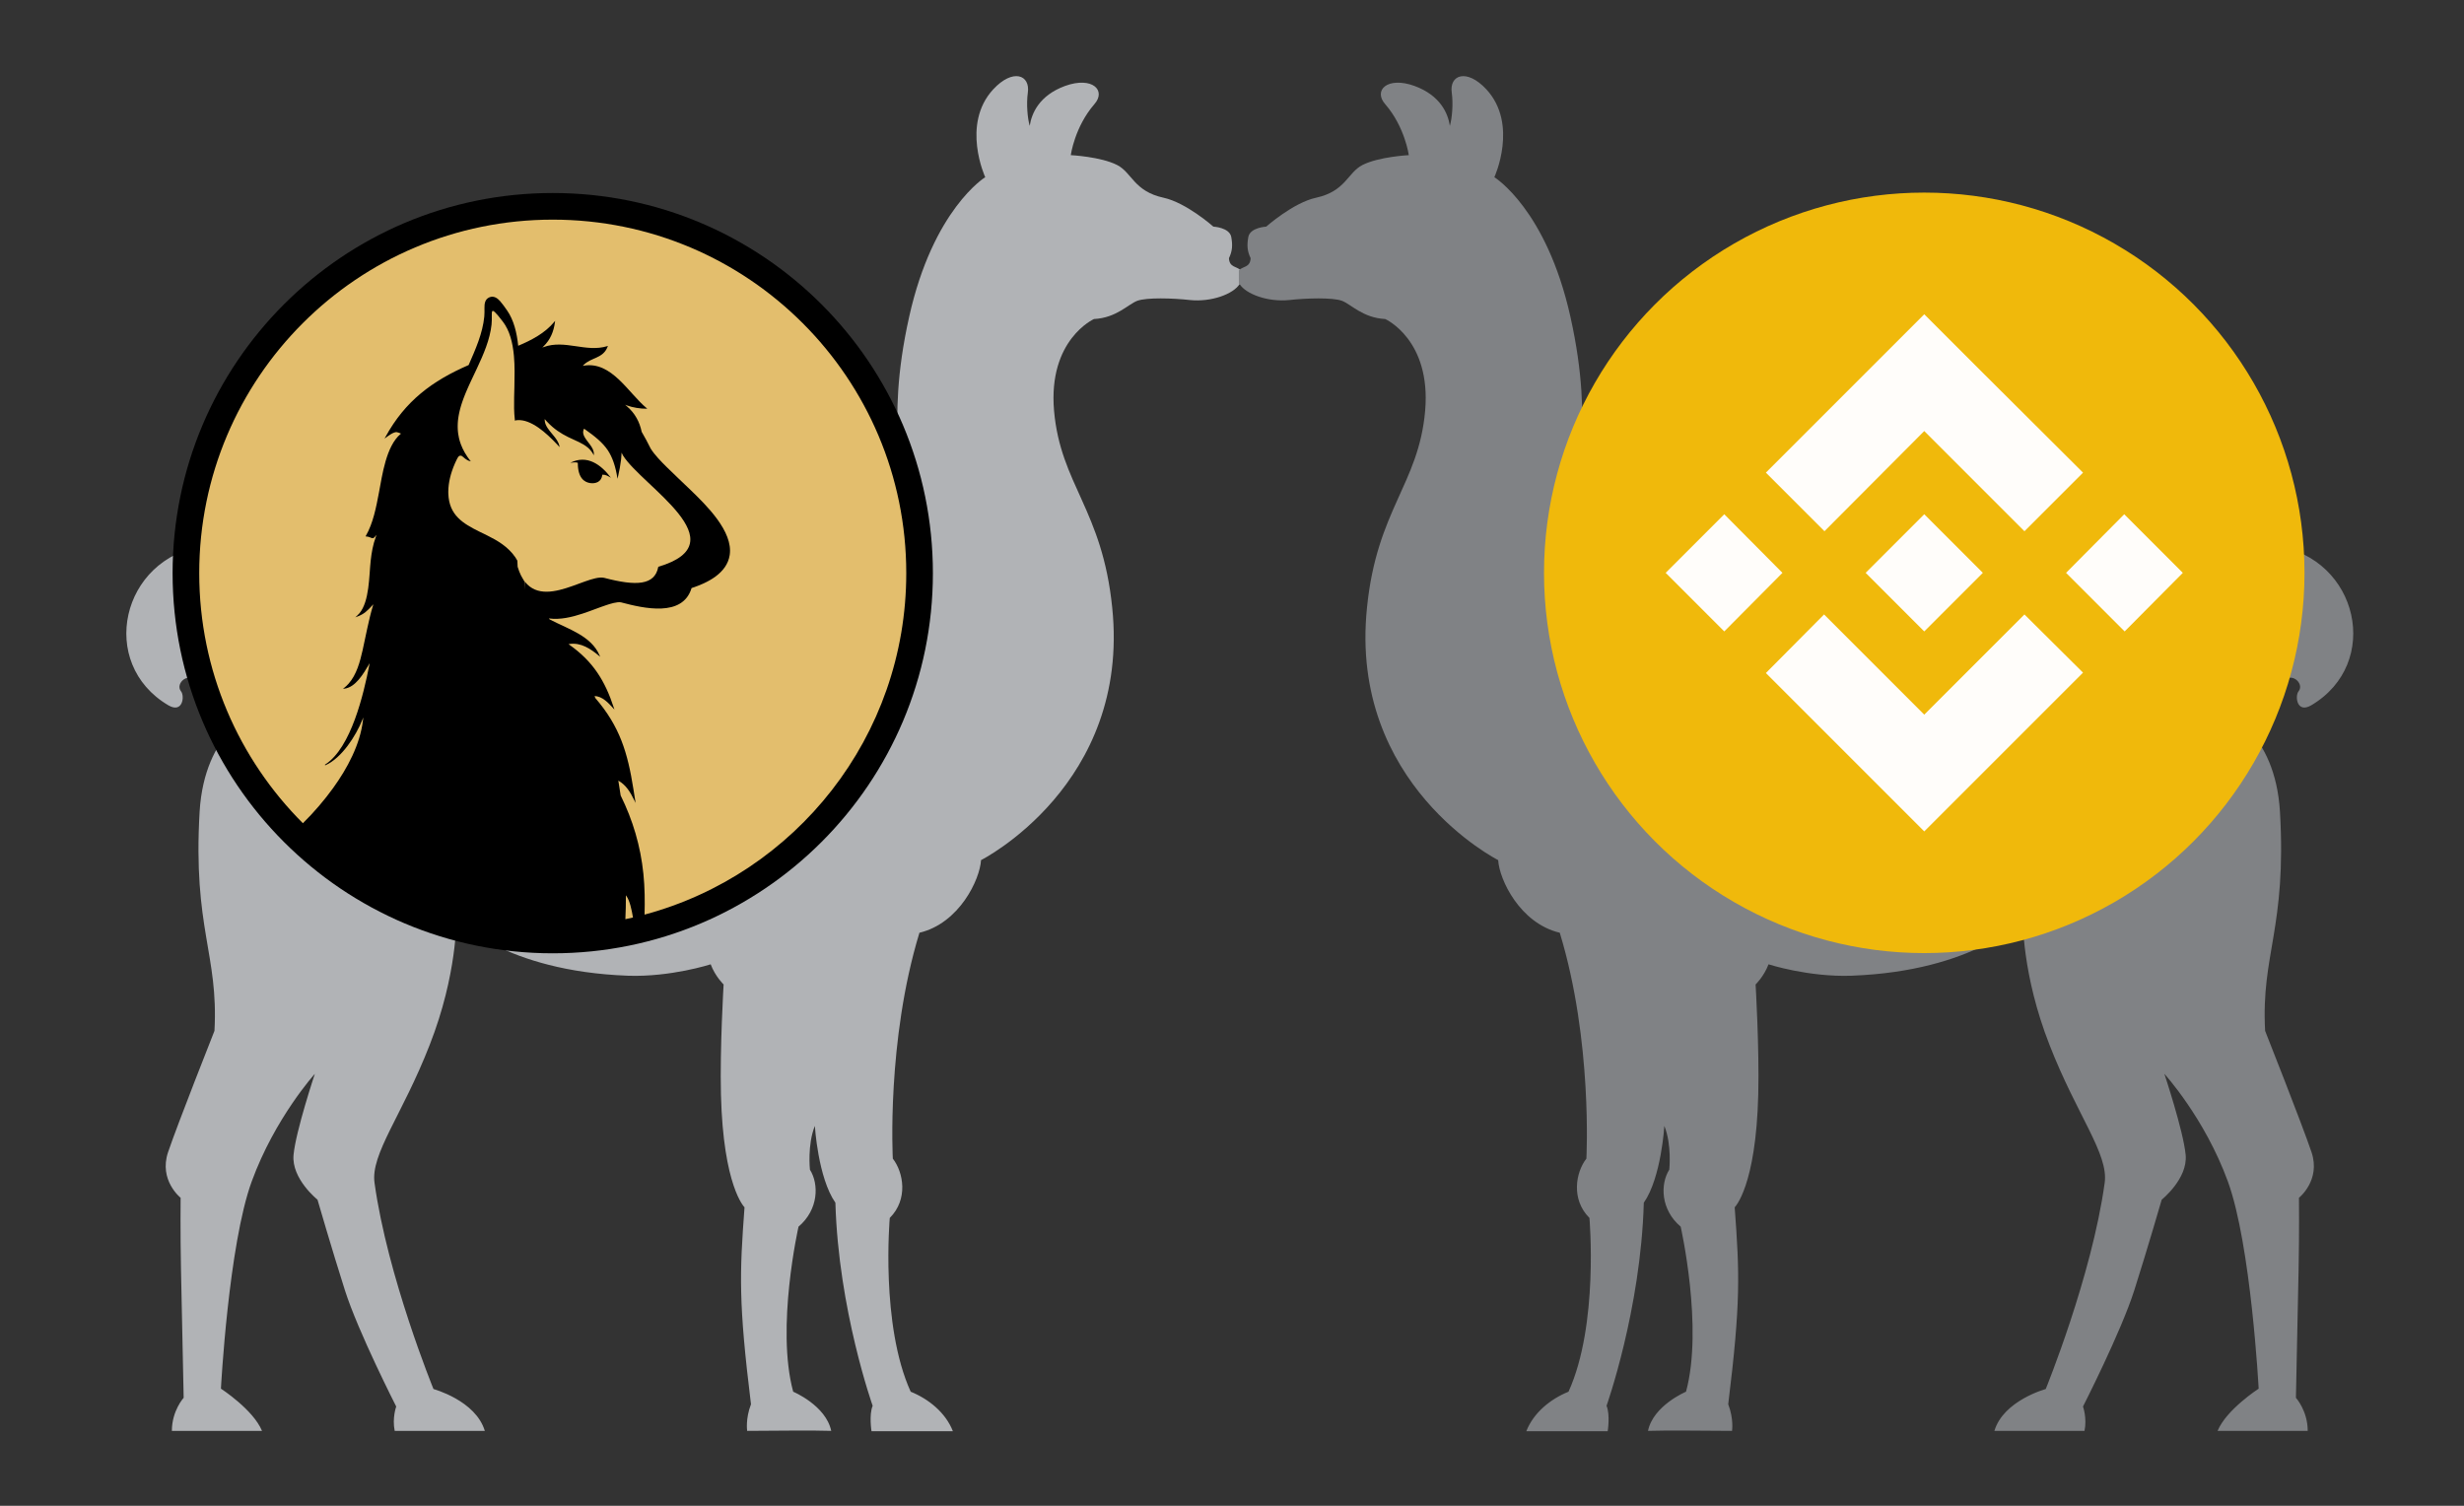<?xml version="1.0" encoding="UTF-8" standalone="no"?>
<svg
   xmlns:dc="http://purl.org/dc/elements/1.1/"
   xmlns:cc="http://creativecommons.org/ns#"
   xmlns:rdf="http://www.w3.org/1999/02/22-rdf-syntax-ns#"
   xmlns:svg="http://www.w3.org/2000/svg"
   xmlns="http://www.w3.org/2000/svg"
   xmlns:sodipodi="http://sodipodi.sourceforge.net/DTD/sodipodi-0.dtd"
   xmlns:inkscape="http://www.inkscape.org/namespaces/inkscape"
   version="1.1"
   x="0px"
   y="0px"
   viewBox="0 0 648 396"
   style="enable-background:new 0 0 648 396;"
   xml:space="preserve"
   id="svg25"
   sodipodi:docname="lama-bnb.svg"
   inkscape:version="1.0.2-2 (e86c870879, 2021-01-15)"><rect x="0" y="0" width="648" height="396" fill="#333333" stroke="none"/><defs
   id="defs29" /><sodipodi:namedview
   pagecolor="#ffffff"
   bordercolor="#666666"
   borderopacity="1"
   objecttolerance="10"
   gridtolerance="10"
   guidetolerance="10"
   inkscape:pageopacity="0"
   inkscape:pageshadow="2"
   inkscape:window-width="1920"
   inkscape:window-height="1018"
   id="namedview27"
   showgrid="false"
   inkscape:zoom="1.0421558"
   inkscape:cx="516.58703"
   inkscape:cy="330.27807"
   inkscape:window-x="2729"
   inkscape:window-y="-6"
   inkscape:window-maximized="1"
   inkscape:current-layer="layer1"
   inkscape:pagecheckerboard="false"
   inkscape:document-rotation="0" />
<style
   type="text/css"
   id="style2">
	.st0{fill-rule:evenodd;clip-rule:evenodd;fill:#B1B3B6;}
	.st1{fill-rule:evenodd;clip-rule:evenodd;fill:#F48FA6;}
	.st2{fill-rule:evenodd;clip-rule:evenodd;fill:#FFFFFF;}
	.st3{fill-rule:evenodd;clip-rule:evenodd;fill:#808285;}
</style>
<g
   id="Background">
</g>
<g
   id="Guides">
</g>
<g
   id="Foreground">
	<path
   class="st0"
   d="M326,74.7c-1.6,2.6-7.4,4.8-13.1,4.2c-4.5-0.5-11.3-0.7-13.8,0.2c-2.4,0.9-5.5,4.5-11.4,4.8   c0,0-12.1,5.4-10.5,24.1c1.7,19.4,12.7,26,15.3,51.8c4.8,46.6-34.5,66.4-34.5,66.4c-0.3,5.1-5.7,16.6-16.2,19.1   c-8.7,28.5-7,59.4-7,59.4c2.8,3.6,4.1,10.7-0.8,15.6c0,0-2.5,28.1,5.5,45.7c4.7,1.9,9.2,5.5,11.1,10.4c0,0-14.1,0-21.4,0   c0,0-0.7-4.3,0.3-6.7c0,0-9-25.3-9.8-53.4c-4.6-6.6-5.4-20.2-5.4-20.2c-2,4.9-1.3,11.5-1.3,11.5c2.4,3.8,2.3,10.5-3,15   c0,0-6,26.5-1.4,43.4c0,0,8.6,3.6,10,10.3c-6-0.2-14.1,0-22.1,0c0,0-0.5-3.1,1-7c-3.3-26.8-3-34.3-1.7-51.8c0,0-5.6-5.4-6.2-29.7   c-0.3-12.2,0.7-28.9,0.7-28.9s-2.2-2.1-3.4-5.3c0,0-10.5,3.4-21.8,3c-32.4-1.2-45.1-14.9-45.1-14.9s0.3,14.5-7,33.1   c-7.2,18.5-15.6,28.7-14.5,36.3c3.4,24.6,15.5,54.2,15.5,54.2s11.1,3,13.5,11h-23.7c-0.7-3.4,0.4-6.4,0.4-6.4s-10-19.6-13.5-30.6   c-3.5-11-7.2-23.8-7.2-23.8s-6.9-5.5-6.3-11.8c0.6-6.3,5.6-21.3,5.6-21.3S72.3,294,66.2,310.7c-6.1,16.7-8.1,54.5-8.1,54.5   s8.5,5.5,10.8,11.1c0,0-14.7,0-23.7,0c0-5.3,3.1-8.7,3.1-8.7s-0.5-23.9-0.7-33.6c-0.2-9.8-0.1-19-0.1-19s-5.8-4.6-3.3-12   c2.5-7.4,12.2-31.9,12.2-31.9c1.1-20.2-5.7-26.9-3.9-57.7c1.3-21.1,14.7-26.4,14.7-26.4c-4.8,0.3-13-2.7-15.5-7.4   c-1.8-3.3-5.8,0.1-4.1,2.2c1,1.2,0.5,5.9-3.3,3.7c-18.7-11-12.5-38.7,9.4-42c18.9-2.8,26.7,15.6,27.6,19c1,3.4,5,2.9,5,2.9   c14.7-12.5,73.1-1.5,73.1-1.5s18.6-3.7,37.7-5.4c15.5-1.3,31.4,0.8,31.4,0.8s3-0.3,7.2-19.3c3.4-15-3.3-26.7,3.4-56.7   c6.3-28.3,20-36.7,20-36.7s-6.4-13.9,2.1-23.1c5.2-5.6,9.8-3.8,9.1,0.9c-0.4,2.9-0.1,6.6,0.5,8.7c0.5-3.3,2.5-8,9.3-10.5   c7.2-2.6,10.9,1.2,7.7,4.8c-5.2,6-6.2,13.4-6.2,13.4l0,0c0,0,7.9,0.4,12.2,2.6c3.9,2,4.4,6.9,12.2,8.6c6,1.3,13.1,7.6,13.1,7.6   s4.2,0.2,4.7,2.7c0.4,2.2,0.3,3.7-0.6,5.6c0.1,2.5,2.1,2.1,3.1,3.2V74.7z"
   id="path6" />
	
	
	<path
   class="st3"
   d="M326,74.7c1.6,2.6,7.4,4.8,13.1,4.2c4.5-0.5,11.3-0.7,13.8,0.2c2.4,0.9,5.5,4.5,11.4,4.8   c0,0,12.1,5.4,10.5,24.1c-1.7,19.4-12.7,26-15.3,51.8c-4.8,46.6,34.5,66.4,34.5,66.4c0.3,5.1,5.7,16.6,16.2,19.1   c8.7,28.5,7,59.4,7,59.4c-2.8,3.6-4.1,10.7,0.8,15.6c0,0,2.5,28.1-5.5,45.7c-4.7,1.9-9.2,5.5-11.1,10.4c0,0,14.1,0,21.4,0   c0,0,0.7-4.3-0.3-6.7c0,0,9-25.3,9.8-53.4c4.6-6.6,5.4-20.2,5.4-20.2c2,4.9,1.3,11.5,1.3,11.5c-2.4,3.8-2.3,10.5,3,15   c0,0,6,26.5,1.4,43.4c0,0-8.6,3.6-10,10.3c6-0.2,14.1,0,22.1,0c0,0,0.5-3.1-1-7c3.3-26.8,3-34.3,1.7-51.8c0,0,5.6-5.4,6.2-29.7   c0.3-12.2-0.7-28.9-0.7-28.9s2.2-2.1,3.4-5.3c0,0,10.5,3.4,21.8,3c32.4-1.2,45.1-14.9,45.1-14.9s-0.3,14.5,7,33.1   c7.2,18.5,15.6,28.7,14.5,36.3c-3.4,24.6-15.5,54.2-15.5,54.2s-11.1,3-13.5,11h23.7c0.7-3.4-0.4-6.4-0.4-6.4s10-19.6,13.5-30.6   c3.5-11,7.2-23.8,7.2-23.8s6.9-5.5,6.3-11.8c-0.6-6.3-5.6-21.3-5.6-21.3s10.6,11.6,16.7,28.3c6.1,16.7,8.1,54.5,8.1,54.5   s-8.5,5.5-10.8,11.1c0,0,14.7,0,23.7,0c0-5.3-3.1-8.7-3.1-8.7s0.5-23.9,0.7-33.6c0.2-9.8,0.1-19,0.1-19s5.8-4.6,3.3-12   c-2.5-7.4-12.2-31.9-12.2-31.9c-1.1-20.2,5.7-26.9,3.9-57.7c-1.3-21.1-14.7-26.4-14.7-26.4c4.8,0.3,13-2.7,15.5-7.4   c1.8-3.3,5.8,0.1,4.1,2.2c-1,1.2-0.5,5.9,3.3,3.7c18.7-11,12.5-38.7-9.4-42c-18.9-2.8-26.7,15.6-27.6,19c-1,3.4-5,2.9-5,2.9   c-14.7-12.5-73.1-1.5-73.1-1.5s-18.6-3.7-37.7-5.4c-15.5-1.3-31.4,0.8-31.4,0.8s-3-0.3-7.2-19.3c-3.4-15,3.3-26.7-3.4-56.7   c-6.3-28.3-20-36.7-20-36.7s6.4-13.9-2.1-23.1c-5.2-5.6-9.8-3.8-9.1,0.9c0.4,2.9,0.1,6.6-0.5,8.7c-0.5-3.3-2.5-8-9.3-10.5   c-7.2-2.6-10.9,1.2-7.7,4.8c5.2,6,6.2,13.4,6.2,13.4l0,0c0,0-7.9,0.4-12.2,2.6c-3.9,2-4.4,6.9-12.2,8.6c-6,1.3-13.1,7.6-13.1,7.6   s-4.2,0.2-4.7,2.7c-0.4,2.2-0.3,3.7,0.6,5.6c-0.1,2.5-2.1,2.1-3.1,3.2V74.7z"
   id="path22" />
</g><g
   inkscape:groupmode="layer"
   id="layer1"
   inkscape:label="Layer 1"
   style="display:inline"><g
     id="g14"
     transform="matrix(0.962,0,0,0.962,-85.515,-80.147)"><path
       style="clip-rule:evenodd;fill-rule:evenodd"
       d="m 240,136.077 c 57.395,0 103.923,46.528 103.923,103.923 0,57.395 -46.528,103.923 -103.923,103.923 -57.395,0 -103.923,-46.528 -103.923,-103.923 0,-57.395 46.528,-103.923 103.923,-103.923 z"
       id="path2" /><path
       style="clip-rule:evenodd;fill:#e3be6d;fill-rule:evenodd"
       d="m 240,143.357 c 53.374,0 96.642,43.268 96.642,96.642 0,44.693 -30.339,82.295 -71.544,93.346 0.104,-3.719 0.065,-7.438 -0.316,-11.147 -0.782,-7.622 -2.894,-14.695 -6.218,-21.428 -0.191,-1.356 -0.403,-2.71 -0.636,-4.058 2.124,1.231 3.225,3.047 4.429,5.507 l 0.297,0.606 -0.108,-0.666 c -0.165,-1.02 -0.323,-2.041 -0.484,-3.061 -1.591,-10.076 -3.712,-17.161 -10.42,-24.955 -0.072,-0.179 -0.142,-0.358 -0.215,-0.536 2.148,0.032 3.778,1.875 5.123,3.339 l 0.312,0.34 -0.143,-0.439 c -2.437,-7.457 -5.714,-12.72 -12.204,-17.296 l -0.203,-0.143 0.245,-0.038 c 3.131,-0.483 5.797,1.317 8.088,3.215 l 0.32,0.265 -0.165,-0.382 c -2.304,-5.344 -8.501,-7.155 -13.618,-9.808 l -0.238,-0.285 c 3.079,0.433 6.344,-0.373 9.233,-1.324 2.199,-0.722 4.337,-1.607 6.53,-2.336 0.965,-0.321 2.918,-0.944 3.954,-0.736 6.22,1.646 16.874,4.134 19.288,-3.903 4.427,-1.447 9.657,-4.032 10.427,-9.031 0.993,-6.458 -6.463,-13.673 -10.67,-17.755 -2.174,-2.109 -4.406,-4.16 -6.553,-6.294 -1.481,-1.473 -3.255,-3.266 -4.376,-5.044 -0.783,-1.595 -1.604,-3.124 -2.462,-4.585 -0.548,-2.639 -1.78,-5.074 -4.095,-7.033 l -0.436,-0.369 0.535,0.199 c 1.456,0.54 3.707,0.908 5.263,0.883 l 0.27,-0.004 -0.208,-0.173 c -4.987,-4.14 -9.535,-12.85 -17.133,-11.599 l -0.303,0.05 0.215,-0.219 c 2.142,-2.179 5.315,-1.71 6.589,-5.029 l 0.074,-0.192 -0.196,0.06 c -5.782,1.772 -11.553,-1.849 -17.306,0.223 l -0.437,0.157 0.333,-0.323 c 1.875,-1.819 2.795,-4.072 3.125,-6.633 l 0.045,-0.346 -0.221,0.271 c -2.509,3.065 -6.215,5.012 -9.87,6.545 -0.367,-3.58 -1.202,-7.041 -3.071,-9.707 -0.585,-0.834 -1.206,-1.73 -1.878,-2.496 -0.74,-0.843 -1.779,-1.548 -2.949,-1.035 -1.242,0.545 -1.331,1.803 -1.324,2.956 0.005,0.775 0.025,1.539 -0.051,2.313 -0.451,4.585 -2.381,8.908 -4.283,13.243 -9.888,4.277 -17.383,9.813 -22.761,19.7 l -0.219,0.402 0.367,-0.274 c 0.662,-0.494 2.154,-1.617 2.992,-1.485 0.338,0.053 0.665,0.214 0.983,0.334 l 0.16,0.06 -0.13,0.11 c -3.946,3.326 -4.991,11.193 -5.911,16.037 -0.747,3.939 -1.566,8.306 -3.581,11.815 l -0.079,0.137 0.158,0.012 c 0.383,0.03 0.738,0.118 1.093,0.262 0.196,0.08 0.469,0.227 0.678,0.229 0.285,0.003 0.549,-0.289 0.72,-0.49 l 0.372,-0.438 -0.203,0.539 c -0.787,2.094 -1.164,4.323 -1.41,6.538 -0.463,4.166 -0.311,11.078 -3.088,14.387 -0.221,0.263 -0.462,0.509 -0.72,0.735 l -0.404,0.353 0.504,-0.184 c 1.939,-0.707 2.77,-1.597 4.15,-3.071 l 0.292,-0.312 -0.123,0.409 c -1.202,3.994 -1.906,8.112 -2.824,12.175 -0.708,3.133 -1.646,6.661 -3.822,9.117 -0.385,0.434 -0.809,0.835 -1.266,1.193 l -0.273,0.215 0.345,-0.036 c 3.054,-0.32 5.247,-4.093 6.662,-6.476 l 0.297,-0.5 -0.113,0.57 c -1.561,7.879 -4.944,22.546 -12.057,27.142 l -0.078,0.05 0.088,0.163 0.085,-0.037 c 4.437,-1.97 8.292,-7.999 10.046,-12.366 l 0.278,-0.692 -0.085,0.741 c -0.769,6.659 -4.288,13.205 -8.167,18.571 -2.339,3.236 -5.166,6.565 -8.26,9.615 C 154.193,290.868 143.359,266.701 143.359,240 143.357,186.626 186.626,143.357 240,143.357 Z"
       id="path4" /><path
       style="clip-rule:evenodd;fill:#e3be6d;fill-rule:evenodd"
       d="m 261.933,334.139 c -0.69,0.161 -1.385,0.313 -2.081,0.459 0.1,-2.102 0.148,-4.177 0.143,-6.215 l -10e-4,-0.32 0.183,0.262 c 0.9,1.291 1.409,3.733 1.756,5.814 z"
       id="path6-9" /><path
       style="clip-rule:evenodd;fill:#e3be6d;fill-rule:evenodd"
       d="m 230.372,201.531 -0.008,-0.043 -0.003,0.062 -0.182,-0.66 c -1.031,-3.728 -0.732,-8.065 -0.661,-11.897 0.051,-2.782 0.125,-5.571 -0.127,-8.347 l -0.007,-0.074 h 0.001 c -0.336,-3.617 -1.142,-6.878 -3.053,-9.366 -3.988,-5.195 -2.704,-2.47 -3.062,0.843 -0.443,4.111 -2.174,8.101 -4.019,12.029 l -0.105,0.223 -0.678,1.433 -0.063,0.133 -0.212,0.448 -0.158,0.333 -0.116,0.248 -0.067,0.142 -0.183,0.39 -0.022,0.048 c -0.174,0.374 -0.346,0.747 -0.515,1.12 l -0.017,0.038 -0.008,0.016 c -0.168,0.371 -0.332,0.742 -0.493,1.111 l -0.012,0.028 -0.006,0.014 -0.229,0.535 -0.022,0.052 -0.222,0.535 -0.007,0.017 c -0.071,0.172 -0.139,0.345 -0.207,0.517 l -0.045,0.114 c -0.067,0.172 -0.133,0.343 -0.198,0.514 l -0.002,0.006 c -0.065,0.172 -0.127,0.343 -0.189,0.515 l -0.043,0.119 c -0.061,0.172 -0.121,0.345 -0.18,0.517 l -0.002,0.005 c -0.057,0.171 -0.113,0.341 -0.168,0.511 l -0.042,0.132 c -0.045,0.144 -0.089,0.287 -0.132,0.431 l -0.021,0.071 -0.004,0.015 -0.001,0.004 c -0.049,0.167 -0.095,0.333 -0.141,0.5 l -0.032,0.118 c -0.041,0.154 -0.081,0.308 -0.119,0.462 l -0.013,0.05 -0.006,0.027 c -0.04,0.165 -0.077,0.33 -0.113,0.495 l -0.025,0.116 c -0.035,0.161 -0.067,0.323 -0.098,0.484 l -0.007,0.035 c -0.032,0.171 -0.062,0.342 -0.089,0.513 l -0.018,0.115 c -0.025,0.162 -0.048,0.324 -0.069,0.485 l -0.005,0.037 c -0.022,0.17 -0.04,0.34 -0.056,0.511 l -0.012,0.133 c -0.014,0.155 -0.025,0.31 -0.035,0.465 L 214.041,199 c -0.01,0.177 -0.017,0.354 -0.021,0.53 l -0.001,0.087 c -0.003,0.165 -0.004,0.331 -0.002,0.496 l 0.001,0.037 c 0.003,0.183 0.01,0.366 0.02,0.549 l 0.002,0.043 c 0.01,0.177 0.023,0.353 0.04,0.53 l 0.002,0.028 c 0.018,0.187 0.04,0.374 0.066,0.562 l 0.002,0.016 c 0.053,0.38 0.121,0.76 0.207,1.141 l 0.002,0.008 c 0.13,0.574 0.299,1.149 0.512,1.725 l 0.002,0.006 c 0.141,0.382 0.301,0.766 0.482,1.148 l 0.007,0.014 c 0.179,0.38 0.377,0.759 0.597,1.14 l 0.017,0.029 c 0.218,0.376 0.457,0.754 0.717,1.131 l 0.027,0.038 c 0.13,0.188 0.265,0.378 0.407,0.566 l 0.002,0.002 c 0.146,0.194 0.297,0.388 0.454,0.583 l -0.004,-0.001 0.027,0.035 -0.218,-0.071 c -1.07,-0.241 -1.707,-1.053 -2.229,-1.405 -0.439,-0.2 -0.84,-0.133 -1.211,0.589 l -0.072,0.14 -0.004,0.008 -0.067,0.133 -0.008,0.016 -0.062,0.126 -0.011,0.023 -0.058,0.119 -0.015,0.03 -0.054,0.112 -0.018,0.038 -0.071,0.15 -0.047,0.1 -0.023,0.05 -0.043,0.094 -0.025,0.057 -0.068,0.151 -0.037,0.083 -0.03,0.068 -0.034,0.078 -0.032,0.074 c -1.059,2.464 -1.698,5.018 -1.722,7.45 v 0.029 0.127 0.022 l 0.001,0.134 v 0.015 l 0.003,0.141 v 0.007 l 0.004,0.148 c 0.204,5.937 4.079,8.163 8.448,10.343 l 0.001,10e-4 0.003,0.001 c 5.613,2.739 12.04,5.386 12.541,15.972 z"
       id="path8" /><path
       style="clip-rule:evenodd;fill:#e3be6d;fill-rule:evenodd"
       d="m 230.401,238.259 v -10e-4 c 4.194,14.029 18.432,1.88 23.641,3.02 8.729,2.294 13.863,2.101 14.814,-3.021 22.306,-6.612 -4.402,-22.03 -9.639,-30.406 -0.132,-0.266 -0.265,-0.531 -0.4,-0.795 -0.017,0.496 -0.052,0.995 -0.101,1.497 l -0.006,0.057 -0.019,0.185 -0.004,0.038 v 0.001 l -0.012,0.112 -0.013,0.112 c -0.166,1.442 -0.442,2.876 -0.753,4.25 l -0.002,0.005 -0.025,0.111 -0.019,0.081 -0.007,0.03 -0.025,0.111 -0.026,0.111 -0.003,0.014 -0.022,0.097 -0.026,0.11 -0.026,0.11 -0.025,0.107 v -0.002 l -10e-4,0.006 c -0.531,-3.53 -1.43,-5.947 -2.671,-7.83 -1.423,-2.092 -3.448,-3.735 -6.376,-5.803 l -0.006,-0.004 -0.079,-0.055 c -0.018,0.032 -0.036,0.065 -0.052,0.097 l -0.031,0.065 -0.019,0.042 -0.031,0.074 -0.012,0.032 -0.03,0.088 -0.004,0.011 c -0.176,0.564 -0.057,1.12 0.212,1.677 l 0.005,0.011 0.009,0.017 c 0.78,1.553 2.745,3.093 2.621,4.892 l -0.012,0.264 -0.016,-0.029 -0.001,0.009 c -0.067,-0.135 -0.137,-0.264 -0.209,-0.388 l -0.017,-0.031 -0.003,-0.004 -0.02,-0.034 -0.062,-0.102 -0.021,-0.034 -0.041,-0.065 -0.001,-0.002 -0.022,-0.033 -0.022,-0.033 -0.022,-0.033 -0.001,-10e-4 -0.089,-0.129 -0.023,-0.032 c -0.122,-0.171 -0.253,-0.335 -0.391,-0.493 l -0.026,-0.03 -0.106,-0.116 -0.027,-0.029 -0.027,-0.029 -0.055,-0.057 -0.028,-0.028 -0.028,-0.028 -0.028,-0.028 -0.028,-0.028 -0.028,-0.028 -0.029,-0.027 -0.109,-0.101 -0.005,-0.005 -0.003,-0.002 -0.03,-0.027 -0.118,-0.103 -0.002,-0.002 -0.006,-0.006 -0.005,-0.004 c -1.395,-1.187 -3.228,-1.83 -5.265,-2.826 l -0.002,-0.001 -0.083,-0.04 -0.114,-0.057 c -1.783,-0.886 -3.713,-2.062 -5.638,-4.115 l -0.003,-0.003 -0.086,-0.092 -0.008,-0.008 -0.069,-0.076 c -0.116,-0.127 -0.232,-0.257 -0.346,-0.388 l -0.146,-0.168 c -0.005,0.084 -0.006,0.169 -0.004,0.252 l 0.001,0.034 0.005,0.107 v 0.003 c 0.101,1.433 1.192,2.646 2.22,3.891 0.798,0.952 1.559,1.927 1.79,3.078 l 0.061,0.301 -0.015,-0.016 v 0.001 l -0.187,-0.205 -0.007,-0.007 -0.123,-0.134 -0.057,-0.062 -0.07,-0.075 -0.118,-0.127 -0.012,-0.014 c -1.683,-1.803 -3.414,-3.428 -5.123,-4.632 l -0.016,-0.011 -0.142,-0.099 c -1.843,-1.264 -3.822,-2.144 -5.689,-1.994 l -0.022,0.002 -0.151,0.015 -0.053,0.006 c -0.063,0.007 -0.125,0.017 -0.187,0.027 l -0.04,0.008 -0.004,0.001 c -0.422,0.096 -0.676,0.54 -0.831,1.065 l -0.001,10e-4 -0.005,0.018 c -0.171,0.61 -0.237,1.418 -0.257,2.288 z"
       id="path10" /><path
       style="clip-rule:evenodd;fill-rule:evenodd"
       d="m 255.908,213.915 c -2.655,-3.53 -6.502,-6.437 -11.109,-4.079 0.622,-0.067 1.44,-0.256 2.057,0 -0.02,4.233 1.873,5.312 3.356,5.534 1.458,0.219 3.127,-0.263 3.345,-2.29 0.876,-0.041 1.494,0.347 2.351,0.835 z"
       id="path12" /></g><circle
     cx="506.053"
     cy="150.65"
     fill="#f0b90b"
     id="circle22"
     style="stroke-width:3.448"
     r="100" /><path
     fill="#fffdfa"
     d="m 468.76,150.65 -15.3,15.407 -15.407,-15.407 15.407,-15.407 z m 37.293,-37.293 26.352,26.352 15.407,-15.407 -26.348,-26.245 -15.41,-15.407 -41.652,41.648 15.407,15.407 z m 52.593,21.886 -15.3,15.407 15.407,15.407 15.3,-15.407 z m -52.593,52.7 -26.348,-26.352 -15.3,15.407 41.648,41.652 41.755,-41.755 -15.407,-15.3 z m 0,-21.886 15.407,-15.407 -15.407,-15.407 -15.407,15.407 z"
     id="path24"
     style="stroke-width:3.448" /></g>
</svg>
